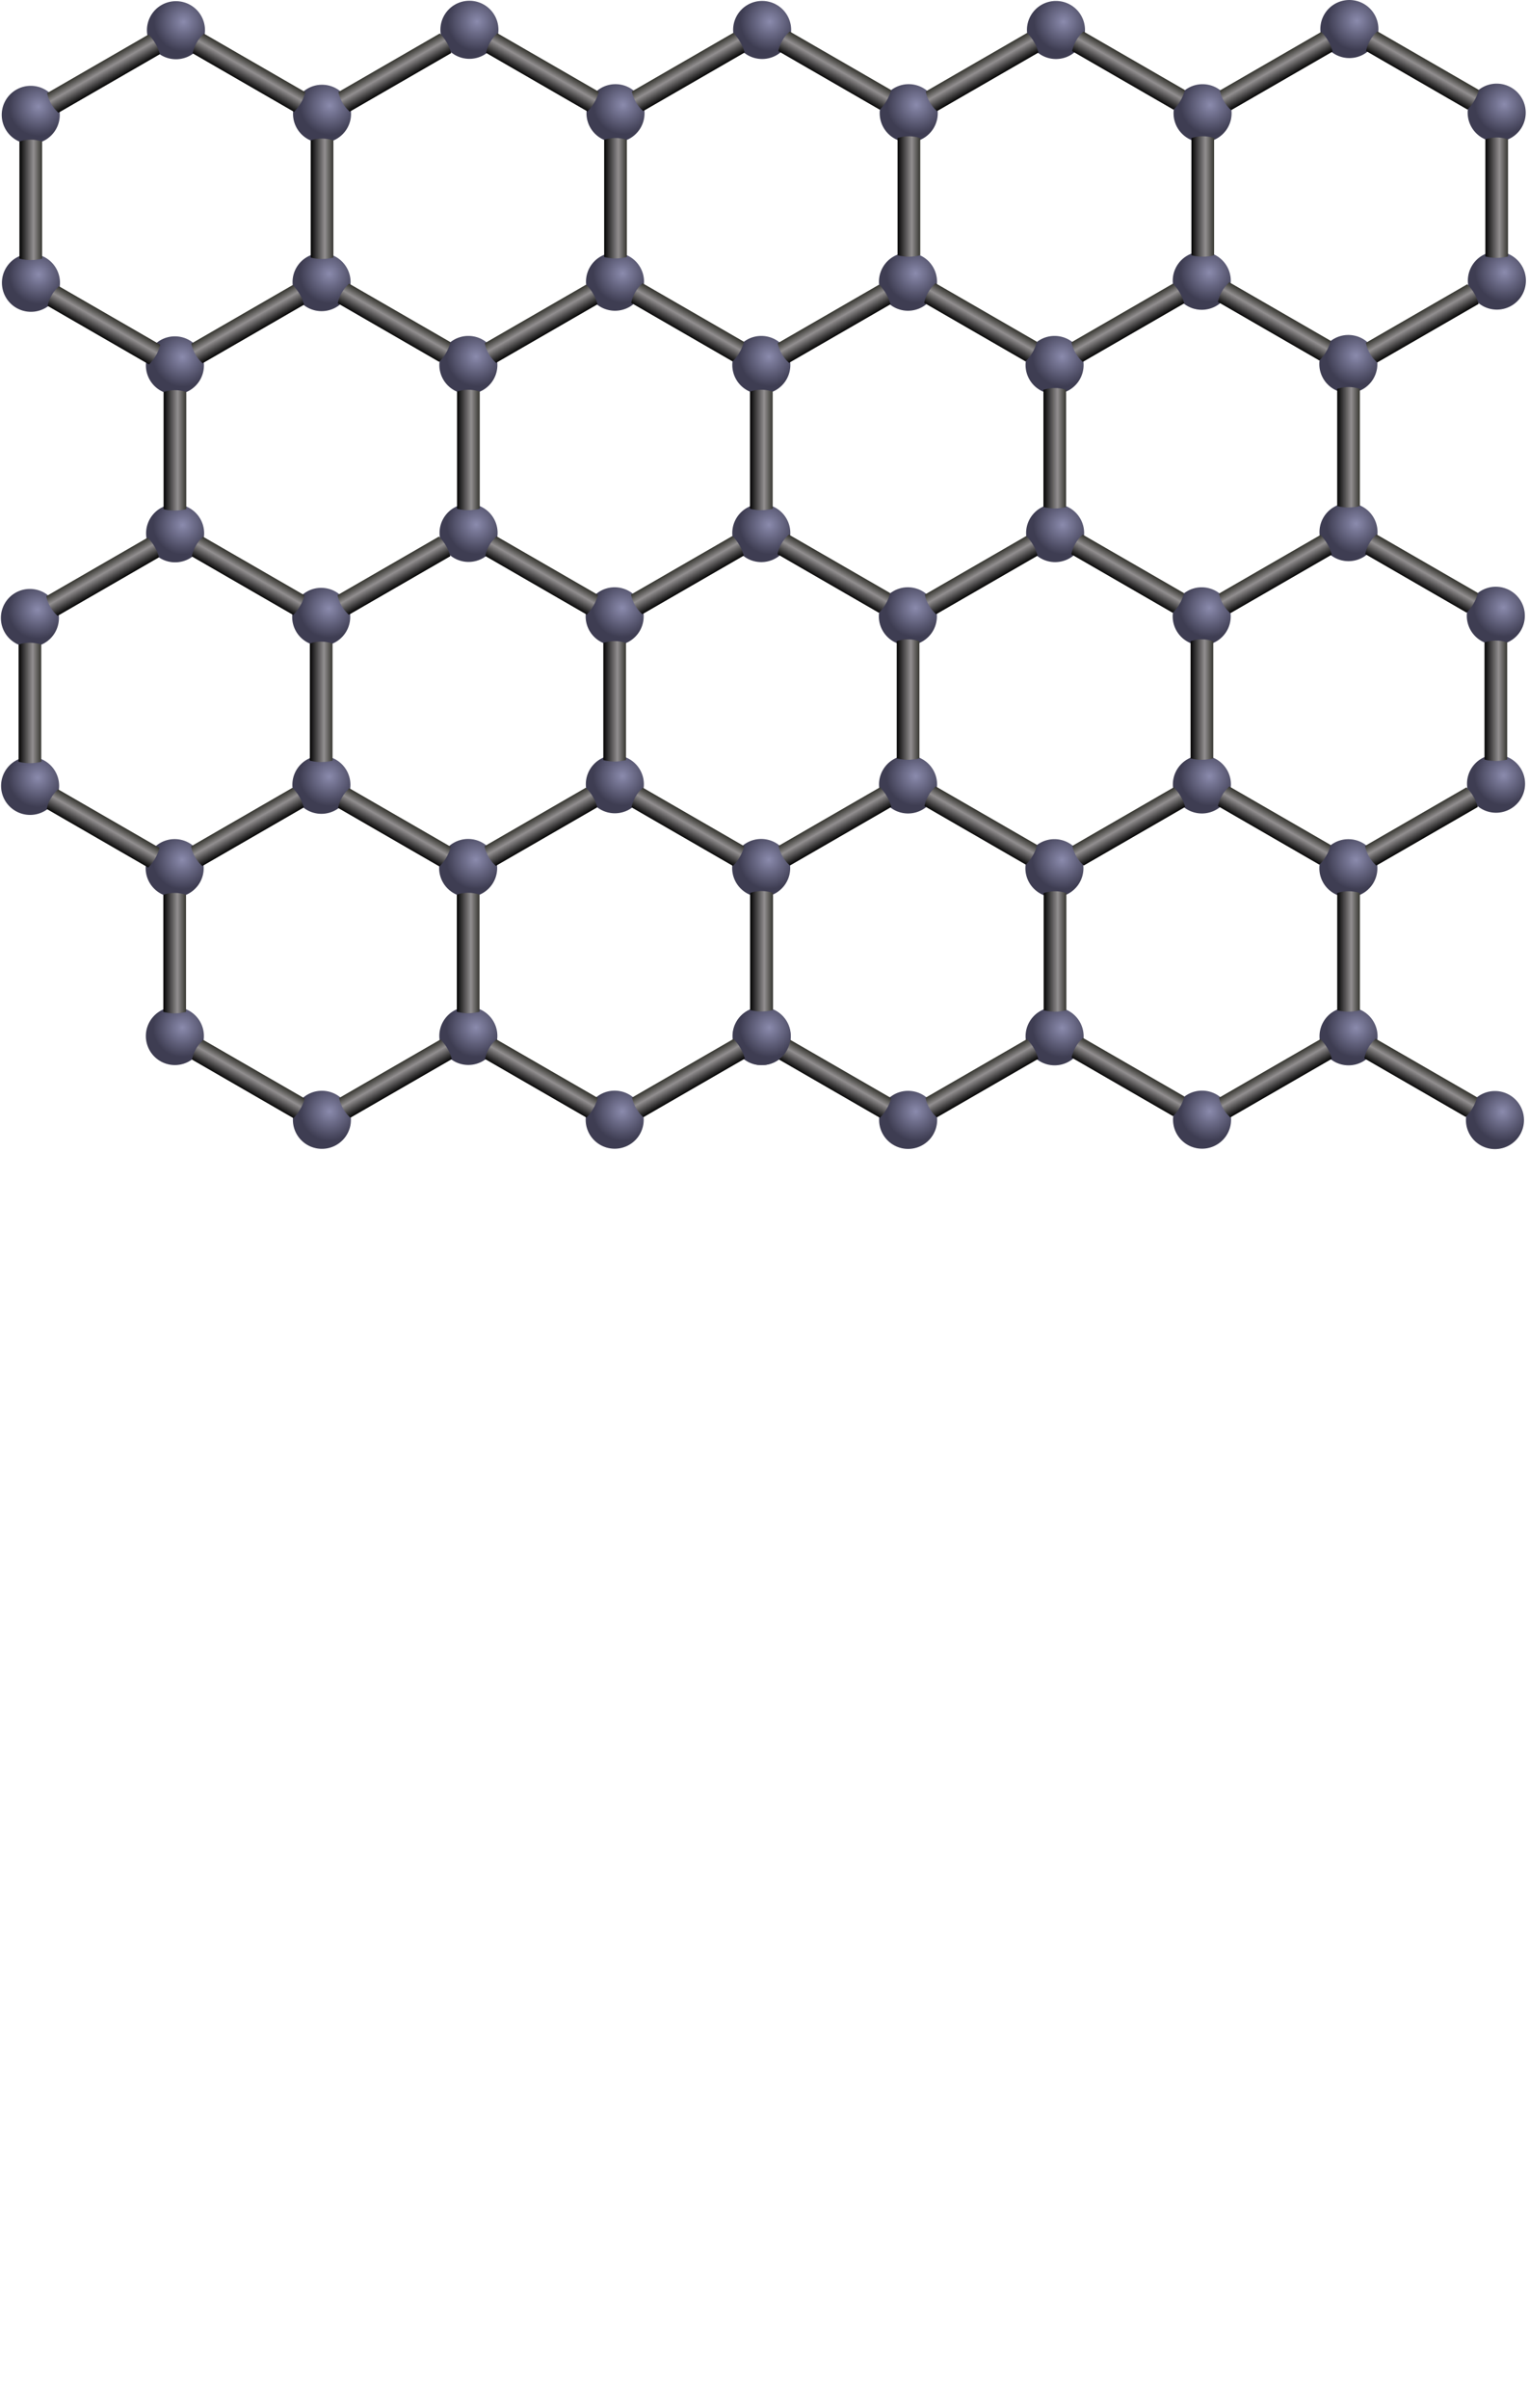 <?xml version="1.0" encoding="UTF-8" standalone="no"?>
<svg
   xmlns:dc="http://purl.org/dc/elements/1.1/"
   xmlns:cc="http://creativecommons.org/ns#"
   xmlns:rdf="http://www.w3.org/1999/02/22-rdf-syntax-ns#"
   xmlns:svg="http://www.w3.org/2000/svg"
   xmlns="http://www.w3.org/2000/svg"
   xmlns:xlink="http://www.w3.org/1999/xlink"
   xmlns:sodipodi="http://sodipodi.sourceforge.net/DTD/sodipodi-0.dtd"
   xmlns:inkscape="http://www.inkscape.org/namespaces/inkscape"
   viewBox="0 0 564.204 888.238"
   version="1.1"
   id="svg8675"
   sodipodi:docname="graphite.svg"
   inkscape:version="0.92.1 r15371">
  <sodipodi:namedview
     pagecolor="#ffffff"
     bordercolor="#666666"
     borderopacity="1"
     objecttolerance="10"
     gridtolerance="10"
     guidetolerance="10"
     inkscape:pageopacity="0"
     inkscape:pageshadow="2"
     inkscape:window-width="1916"
     inkscape:window-height="1023"
     id="namedview8677"
     showgrid="false"
     inkscape:zoom="0.94681866"
     inkscape:cx="282.10208"
     inkscape:cy="547.12276"
     inkscape:window-x="0"
     inkscape:window-y="36"
     inkscape:window-maximized="0"
     inkscape:current-layer="g8673" />
  <defs
     id="defs8145">
    <linearGradient
       id="a">
      <stop
         offset="0"
         id="stop7982" />
      <stop
         stop-color="#928f90"
         offset=".619"
         id="stop7984" />
      <stop
         stop-color="#34342e"
         offset="1"
         id="stop7986" />
    </linearGradient>
    <linearGradient
       id="ew"
       x1="306.69"
       x2="317.93"
       gradientTransform="matrix(.382 -.662 .644 .372 -26.23 550.42)"
       gradientUnits="userSpaceOnUse"
       xlink:href="#a" />
    <linearGradient
       id="ev"
       x1="306.69"
       x2="317.93"
       gradientTransform="matrix(-.382 -.662 .644 -.372 266.86 789.4)"
       gradientUnits="userSpaceOnUse"
       xlink:href="#a" />
    <linearGradient
       id="eu"
       x1="306.69"
       x2="317.93"
       gradientTransform="matrix(-.382 -.662 .644 -.372 212.41 696.7)"
       gradientUnits="userSpaceOnUse"
       xlink:href="#a" />
    <linearGradient
       id="es"
       x1="377.23"
       x2="385.82"
       gradientUnits="userSpaceOnUse"
       xlink:href="#a" />
    <linearGradient
       id="er"
       x1="268.96"
       x2="277.55"
       gradientUnits="userSpaceOnUse"
       xlink:href="#a" />
    <linearGradient
       id="eq"
       x1="306.69"
       x2="317.93"
       gradientTransform="matrix(.382 -.662 .644 .372 28.14 643.37)"
       gradientUnits="userSpaceOnUse"
       xlink:href="#a" />
    <linearGradient
       id="eo"
       x1="306.69"
       x2="317.93"
       gradientTransform="matrix(-.382 -.662 .644 -.372 321.23 882.36)"
       gradientUnits="userSpaceOnUse"
       xlink:href="#a" />
    <linearGradient
       id="em"
       x1="431.6"
       x2="440.19"
       gradientUnits="userSpaceOnUse"
       xlink:href="#a" />
    <linearGradient
       id="ek"
       x1="323.33"
       x2="331.92"
       gradientUnits="userSpaceOnUse"
       xlink:href="#a" />
    <linearGradient
       id="ei"
       x1="306.69"
       x2="317.93"
       gradientTransform="matrix(.382 -.662 .644 .372 190.12 364.21)"
       gradientUnits="userSpaceOnUse"
       xlink:href="#a" />
    <linearGradient
       id="ee"
       x1="306.69"
       x2="317.93"
       gradientTransform="matrix(-.382 -.662 .644 -.372 429.34 696.57)"
       gradientUnits="userSpaceOnUse"
       xlink:href="#a" />
    <linearGradient
       id="ec"
       x1="306.69"
       x2="317.93"
       gradientTransform="matrix(-.382 -.662 .644 -.372 374.89 603.86)"
       gradientUnits="userSpaceOnUse"
       xlink:href="#a" />
    <linearGradient
       id="dy"
       x1="539.71"
       x2="548.3"
       gradientUnits="userSpaceOnUse"
       xlink:href="#a" />
    <linearGradient
       id="dv"
       x1="306.69"
       x2="317.93"
       gradientTransform="matrix(.382 -.662 .644 .372 135.83 271.49)"
       gradientUnits="userSpaceOnUse"
       xlink:href="#a" />
    <linearGradient
       id="du"
       x1="306.69"
       x2="317.93"
       gradientTransform="matrix(-.382 -.662 .644 -.372 320.6 511.14)"
       gradientUnits="userSpaceOnUse"
       xlink:href="#a" />
    <linearGradient
       id="dt"
       x1="485.42"
       x2="494.01"
       gradientUnits="userSpaceOnUse"
       xlink:href="#a" />
    <linearGradient
       id="dq"
       x1="377.14"
       x2="385.74"
       gradientUnits="userSpaceOnUse"
       xlink:href="#a" />
    <linearGradient
       id="dn"
       x1="306.69"
       x2="317.93"
       gradientTransform="matrix(.382 -.662 .644 .372 27.721 271.49)"
       gradientUnits="userSpaceOnUse"
       xlink:href="#a" />
    <linearGradient
       id="dm"
       x1="306.69"
       x2="317.93"
       gradientTransform="matrix(.382 -.662 .644 .372 -26.146 364.86)"
       gradientUnits="userSpaceOnUse"
       xlink:href="#a" />
    <linearGradient
       id="di"
       x1="306.69"
       x2="317.93"
       gradientTransform="matrix(-.382 -.662 .644 -.372 212.49 511.14)"
       gradientUnits="userSpaceOnUse"
       xlink:href="#a" />
    <linearGradient
       id="dh"
       x1="269.04"
       x2="277.63"
       gradientUnits="userSpaceOnUse"
       xlink:href="#a" />
    <linearGradient
       id="cz"
       x1="306.69"
       x2="317.93"
       gradientTransform="matrix(.382 -.662 .644 .372 190.24 549.89)"
       gradientUnits="userSpaceOnUse"
       xlink:href="#a" />
    <linearGradient
       id="cy"
       x1="306.69"
       x2="317.93"
       gradientTransform="matrix(.382 -.662 .644 .372 136.37 643.26)"
       gradientUnits="userSpaceOnUse"
       xlink:href="#a" />
    <linearGradient
       id="cw"
       x1="306.69"
       x2="317.93"
       gradientTransform="matrix(-.382 -.662 .644 -.372 429.47 882.24)"
       gradientUnits="userSpaceOnUse"
       xlink:href="#a" />
    <linearGradient
       id="cu"
       x1="539.83"
       x2="548.43"
       gradientUnits="userSpaceOnUse"
       xlink:href="#a" />
    <linearGradient
       id="cs"
       x1="306.69"
       x2="317.93"
       gradientTransform="matrix(.382 -.662 .644 .372 -80.458 457.79)"
       gradientUnits="userSpaceOnUse"
       xlink:href="#a" />
    <linearGradient
       id="cq"
       x1="306.69"
       x2="317.93"
       gradientTransform="matrix(-.382 -.662 .644 -.372 158.18 604.06)"
       gradientUnits="userSpaceOnUse"
       xlink:href="#a" />
    <linearGradient
       id="ch"
       x1="214.73"
       x2="223.32"
       gradientUnits="userSpaceOnUse"
       xlink:href="#a" />
    <linearGradient
       id="ce"
       x1="306.69"
       x2="317.93"
       gradientTransform="matrix(.382 -.662 .644 .372 -79.889 643.31)"
       gradientUnits="userSpaceOnUse"
       xlink:href="#a" />
    <linearGradient
       id="cc"
       x1="306.69"
       x2="317.93"
       gradientTransform="matrix(-.382 -.662 .644 -.372 213.2 882.29)"
       gradientUnits="userSpaceOnUse"
       xlink:href="#a" />
    <linearGradient
       id="ca"
       x1="306.69"
       x2="317.93"
       gradientTransform="matrix(-.382 -.662 .644 -.372 158.75 789.58)"
       gradientUnits="userSpaceOnUse"
       xlink:href="#a" />
    <linearGradient
       id="bz"
       x1="215.3"
       x2="223.89"
       gradientUnits="userSpaceOnUse"
       xlink:href="#a" />
    <linearGradient
       id="bx"
       x1="306.69"
       x2="317.93"
       gradientTransform="matrix(.382 -.662 .644 .372 244.23 271.14)"
       gradientUnits="userSpaceOnUse"
       xlink:href="#a" />
    <linearGradient
       id="bu"
       x1="306.69"
       x2="317.93"
       gradientTransform="matrix(-.382 -.662 .644 -.372 483.45 603.49)"
       gradientUnits="userSpaceOnUse"
       xlink:href="#a" />
    <linearGradient
       id="bq"
       x1="306.69"
       x2="317.93"
       gradientTransform="matrix(-.382 -.662 .644 -.372 429 510.78)"
       gradientUnits="userSpaceOnUse"
       xlink:href="#a" />
    <linearGradient
       id="bp"
       x1="593.82"
       x2="602.41"
       gradientUnits="userSpaceOnUse"
       xlink:href="#a" />
    <linearGradient
       id="bm"
       x1="306.69"
       x2="317.93"
       gradientTransform="matrix(.382 -.662 .644 .372 244.23 457.12)"
       gradientUnits="userSpaceOnUse"
       xlink:href="#a" />
    <linearGradient
       id="bk"
       x1="306.69"
       x2="317.93"
       gradientTransform="matrix(-.382 -.662 .644 -.372 483.46 789.48)"
       gradientUnits="userSpaceOnUse"
       xlink:href="#a" />
    <linearGradient
       id="bj"
       x1="593.82"
       x2="602.42"
       gradientUnits="userSpaceOnUse"
       xlink:href="#a" />
    <linearGradient
       id="bi"
       x1="306.69"
       x2="317.93"
       gradientTransform="matrix(.382 -.662 .644 .372 -80.566 271.64)"
       gradientUnits="userSpaceOnUse"
       xlink:href="#a" />
    <linearGradient
       id="bc"
       x1="306.69"
       x2="317.93"
       gradientTransform="matrix(.382 -.662 .644 .372 -134.43 365.01)"
       gradientUnits="userSpaceOnUse"
       xlink:href="#a" />
    <linearGradient
       id="at"
       x1="306.69"
       x2="317.93"
       gradientTransform="matrix(-.382 -.662 .644 -.372 104.21 511.29)"
       gradientUnits="userSpaceOnUse"
       xlink:href="#a" />
    <linearGradient
       id="al"
       x1="160.75"
       x2="169.34"
       gradientUnits="userSpaceOnUse"
       xlink:href="#a" />
    <linearGradient
       id="ad"
       x1="306.69"
       x2="317.93"
       gradientTransform="matrix(.382 -.662 .644 .372 -134.37 550.62)"
       gradientUnits="userSpaceOnUse"
       xlink:href="#a" />
    <linearGradient
       id="ac"
       x1="306.69"
       x2="317.93"
       gradientTransform="matrix(-.382 -.662 .644 -.372 104.12 696.74)"
       gradientUnits="userSpaceOnUse"
       xlink:href="#a" />
    <linearGradient
       id="aa"
       x1="160.67"
       x2="169.26"
       gradientUnits="userSpaceOnUse"
       xlink:href="#a" />
    <linearGradient
       id="z"
       x1="306.69"
       x2="317.93"
       gradientTransform="matrix(.382 -.662 .644 .372 81.696 364.21)"
       gradientUnits="userSpaceOnUse"
       xlink:href="#a" />
    <linearGradient
       id="v"
       x1="306.69"
       x2="317.93"
       gradientTransform="matrix(.382 -.662 .644 .372 27.829 457.58)"
       gradientUnits="userSpaceOnUse"
       xlink:href="#a" />
    <linearGradient
       id="t"
       x1="306.69"
       x2="317.93"
       gradientTransform="matrix(-.382 -.662 .644 -.372 320.92 696.56)"
       gradientUnits="userSpaceOnUse"
       xlink:href="#a" />
    <linearGradient
       id="r"
       x1="306.69"
       x2="317.93"
       gradientTransform="matrix(-.382 -.662 .644 -.372 266.47 603.85)"
       gradientUnits="userSpaceOnUse"
       xlink:href="#a" />
    <linearGradient
       id="n"
       x1="431.29"
       x2="439.88"
       gradientUnits="userSpaceOnUse"
       xlink:href="#a" />
    <linearGradient
       id="k"
       x1="323.02"
       x2="331.61"
       gradientUnits="userSpaceOnUse"
       xlink:href="#a" />
    <linearGradient
       id="av"
       x1="306.69"
       x2="317.93"
       gradientTransform="matrix(.382 -.662 .644 .372 -133.64 736.53)"
       gradientUnits="userSpaceOnUse"
       xlink:href="#a" />
    <linearGradient
       id="as"
       x1="306.69"
       x2="317.93"
       gradientTransform="matrix(-.382 -.662 .644 -.372 105 882.81)"
       gradientUnits="userSpaceOnUse"
       xlink:href="#a" />
    <linearGradient
       id="aj"
       x1="161.55"
       x2="170.14"
       gradientUnits="userSpaceOnUse"
       xlink:href="#a" />
    <linearGradient
       id="bw"
       x1="306.69"
       x2="317.93"
       gradientTransform="matrix(.382 -.662 .644 .372 245.02 642.65)"
       gradientUnits="userSpaceOnUse"
       xlink:href="#a" />
    <linearGradient
       id="bt"
       x1="306.69"
       x2="317.93"
       gradientTransform="matrix(-.382 -.662 .644 -.372 484.25 975.01)"
       gradientUnits="userSpaceOnUse"
       xlink:href="#a" />
    <linearGradient
       id="bo"
       x1="594.61"
       x2="603.21"
       gradientUnits="userSpaceOnUse"
       xlink:href="#a" />
    <linearGradient
       id="cp"
       x1="306.69"
       x2="317.93"
       gradientTransform="matrix(-.382 -.662 .644 -.372 158.98 975.58)"
       gradientUnits="userSpaceOnUse"
       xlink:href="#a" />
    <linearGradient
       id="dk"
       x1="306.69"
       x2="317.93"
       gradientTransform="matrix(.382 -.662 .644 .372 -25.351 736.38)"
       gradientUnits="userSpaceOnUse"
       xlink:href="#a" />
    <linearGradient
       id="dd"
       x1="269.84"
       x2="278.43"
       gradientUnits="userSpaceOnUse"
       xlink:href="#a" />
    <linearGradient
       id="ds"
       x1="486.21"
       x2="494.8"
       gradientUnits="userSpaceOnUse"
       xlink:href="#a" />
    <linearGradient
       id="dp"
       x1="377.94"
       x2="386.53"
       gradientUnits="userSpaceOnUse"
       xlink:href="#a" />
    <linearGradient
       id="eh"
       x1="306.69"
       x2="317.93"
       gradientTransform="matrix(.382 -.662 .644 .372 190.91 735.73)"
       gradientUnits="userSpaceOnUse"
       xlink:href="#a" />
    <linearGradient
       id="eb"
       x1="306.69"
       x2="317.93"
       gradientTransform="matrix(-.382 -.662 .644 -.372 375.69 975.38)"
       gradientUnits="userSpaceOnUse"
       xlink:href="#a" />
    <linearGradient
       id="y"
       x1="306.69"
       x2="317.93"
       gradientTransform="matrix(.382 -.662 .644 .372 82.492 735.73)"
       gradientUnits="userSpaceOnUse"
       xlink:href="#a" />
    <linearGradient
       id="p"
       x1="306.69"
       x2="317.93"
       gradientTransform="matrix(-.382 -.662 .644 -.372 267.26 975.37)"
       gradientUnits="userSpaceOnUse"
       xlink:href="#a" />
    <linearGradient
       id="h"
       x1="306.69"
       x2="317.93"
       gradientTransform="matrix(.382 -.662 .644 .372 135.91 457.12)"
       gradientUnits="userSpaceOnUse"
       xlink:href="#a" />
    <linearGradient
       id="f"
       x1="306.69"
       x2="317.93"
       gradientTransform="matrix(.382 -.662 .644 .372 82.046 550.49)"
       gradientUnits="userSpaceOnUse"
       xlink:href="#a" />
    <linearGradient
       id="e"
       x1="306.69"
       x2="317.93"
       gradientTransform="matrix(-.382 -.662 .644 -.372 375.14 789.47)"
       gradientUnits="userSpaceOnUse"
       xlink:href="#a" />
    <linearGradient
       id="d"
       x1="485.51"
       x2="494.1"
       gradientUnits="userSpaceOnUse"
       xlink:href="#a" />
    <linearGradient
       id="c"
       x1="377.23"
       x2="385.82"
       gradientUnits="userSpaceOnUse"
       xlink:href="#a" />
    <linearGradient
       id="au"
       x1="306.69"
       x2="317.93"
       gradientTransform="matrix(.382 -.662 .644 .372 -132.91 922.57)"
       gradientUnits="userSpaceOnUse"
       xlink:href="#a" />
    <linearGradient
       id="ar"
       x1="306.69"
       x2="317.93"
       gradientTransform="matrix(-.382 -.662 .644 -.372 105.73 1068.8)"
       gradientUnits="userSpaceOnUse"
       xlink:href="#a" />
    <linearGradient
       id="ai"
       x1="162.28"
       x2="170.87"
       gradientUnits="userSpaceOnUse"
       xlink:href="#a" />
    <linearGradient
       id="bv"
       x1="306.69"
       x2="317.93"
       gradientTransform="matrix(.382 -.662 .644 .372 245.76 828.69)"
       gradientUnits="userSpaceOnUse"
       xlink:href="#a" />
    <linearGradient
       id="bs"
       x1="306.69"
       x2="317.93"
       gradientTransform="matrix(-.382 -.662 .644 -.372 484.98 1161)"
       gradientUnits="userSpaceOnUse"
       xlink:href="#a" />
    <linearGradient
       id="bn"
       x1="595.35"
       x2="603.94"
       gradientUnits="userSpaceOnUse"
       xlink:href="#a" />
    <linearGradient
       id="co"
       x1="306.69"
       x2="317.93"
       gradientTransform="matrix(-.382 -.662 .644 -.372 159.71 1161.6)"
       gradientUnits="userSpaceOnUse"
       xlink:href="#a" />
    <linearGradient
       id="dj"
       x1="306.69"
       x2="317.93"
       gradientTransform="matrix(.382 -.662 .644 .372 -24.618 922.42)"
       gradientUnits="userSpaceOnUse"
       xlink:href="#a" />
    <linearGradient
       id="dc"
       x1="270.57"
       x2="279.16"
       gradientUnits="userSpaceOnUse"
       xlink:href="#a" />
    <linearGradient
       id="dr"
       x1="486.94"
       x2="495.54"
       gradientUnits="userSpaceOnUse"
       xlink:href="#a" />
    <linearGradient
       id="do"
       x1="378.67"
       x2="387.26"
       gradientUnits="userSpaceOnUse"
       xlink:href="#a" />
    <linearGradient
       id="eg"
       x1="306.69"
       x2="317.93"
       gradientTransform="matrix(.382 -.662 .644 .372 191.65 921.77)"
       gradientUnits="userSpaceOnUse"
       xlink:href="#a" />
    <linearGradient
       id="ea"
       x1="306.69"
       x2="317.93"
       gradientTransform="matrix(-.382 -.662 .644 -.372 376.42 1161.4)"
       gradientUnits="userSpaceOnUse"
       xlink:href="#a" />
    <linearGradient
       id="x"
       x1="306.69"
       x2="317.93"
       gradientTransform="matrix(.382 -.662 .644 .372 83.225 921.77)"
       gradientUnits="userSpaceOnUse"
       xlink:href="#a" />
    <linearGradient
       id="o"
       x1="306.69"
       x2="317.93"
       gradientTransform="matrix(-.382 -.662 .644 -.372 268 1161.4)"
       gradientUnits="userSpaceOnUse"
       xlink:href="#a" />
    <linearGradient
       id="cd"
       x1="306.69"
       x2="317.93"
       gradientTransform="matrix(.382 -.662 .644 .372 -79.157 829.34)"
       gradientUnits="userSpaceOnUse"
       xlink:href="#a" />
    <linearGradient
       id="cb"
       x1="306.69"
       x2="317.93"
       gradientTransform="matrix(-.382 -.662 .644 -.372 213.94 1068.3)"
       gradientUnits="userSpaceOnUse"
       xlink:href="#a" />
    <linearGradient
       id="by"
       x1="216.03"
       x2="224.62"
       gradientUnits="userSpaceOnUse"
       xlink:href="#a" />
    <linearGradient
       id="cx"
       x1="306.69"
       x2="317.93"
       gradientTransform="matrix(.382 -.662 .644 .372 137.11 829.3)"
       gradientUnits="userSpaceOnUse"
       xlink:href="#a" />
    <linearGradient
       id="cv"
       x1="306.69"
       x2="317.93"
       gradientTransform="matrix(-.382 -.662 .644 -.372 430.2 1068.3)"
       gradientUnits="userSpaceOnUse"
       xlink:href="#a" />
    <linearGradient
       id="ct"
       x1="540.57"
       x2="549.16"
       gradientUnits="userSpaceOnUse"
       xlink:href="#a" />
    <linearGradient
       id="ep"
       x1="306.69"
       x2="317.93"
       gradientTransform="matrix(.382 -.662 .644 .372 28.873 829.41)"
       gradientUnits="userSpaceOnUse"
       xlink:href="#a" />
    <linearGradient
       id="en"
       x1="306.69"
       x2="317.93"
       gradientTransform="matrix(-.382 -.662 .644 -.372 321.96 1068.4)"
       gradientUnits="userSpaceOnUse"
       xlink:href="#a" />
    <linearGradient
       id="el"
       x1="432.33"
       x2="440.92"
       gradientUnits="userSpaceOnUse"
       xlink:href="#a" />
    <linearGradient
       id="ej"
       x1="324.06"
       x2="332.65"
       gradientUnits="userSpaceOnUse"
       xlink:href="#a" />
    <linearGradient
       id="ba"
       x1="306.69"
       x2="317.93"
       gradientTransform="matrix(.382 -.662 .644 .372 -187.94 458.19)"
       gradientUnits="userSpaceOnUse"
       xlink:href="#a" />
    <linearGradient
       id="aq"
       x1="306.69"
       x2="317.93"
       gradientTransform="matrix(-.382 -.662 .644 -.372 50.698 604.46)"
       gradientUnits="userSpaceOnUse"
       xlink:href="#a" />
    <linearGradient
       id="ag"
       x1="107.24"
       x2="115.84"
       gradientUnits="userSpaceOnUse"
       xlink:href="#a" />
    <linearGradient
       id="bg"
       x1="306.69"
       x2="317.93"
       gradientTransform="matrix(.382 -.662 .644 .372 298.57 364.16)"
       gradientUnits="userSpaceOnUse"
       xlink:href="#a" />
    <linearGradient
       id="ck"
       x1="306.69"
       x2="317.93"
       gradientTransform="matrix(-.382 -.662 .644 -.372 537.32 696.58)"
       gradientUnits="userSpaceOnUse"
       xlink:href="#a" />
    <linearGradient
       id="dg"
       x1="648.17"
       x2="656.77"
       gradientUnits="userSpaceOnUse"
       xlink:href="#a" />
    <linearGradient
       id="bh"
       x1="306.69"
       x2="317.93"
       gradientTransform="matrix(.382 -.662 .644 .372 298.24 550.19)"
       gradientUnits="userSpaceOnUse"
       xlink:href="#a" />
    <linearGradient
       id="cl"
       x1="306.69"
       x2="317.93"
       gradientTransform="matrix(-.382 -.662 .644 -.372 536.99 882.61)"
       gradientUnits="userSpaceOnUse"
       xlink:href="#a" />
    <linearGradient
       id="da"
       x1="647.85"
       x2="656.44"
       gradientUnits="userSpaceOnUse"
       xlink:href="#a" />
    <linearGradient
       id="aw"
       x1="306.69"
       x2="317.93"
       gradientTransform="matrix(.382 -.662 .644 .372 -188.27 643.56)"
       gradientUnits="userSpaceOnUse"
       xlink:href="#a" />
    <linearGradient
       id="am"
       x1="306.69"
       x2="317.93"
       gradientTransform="matrix(-.382 -.662 .644 -.372 50.37 789.83)"
       gradientUnits="userSpaceOnUse"
       xlink:href="#a" />
    <linearGradient
       id="ak"
       x1="106.92"
       x2="115.51"
       gradientUnits="userSpaceOnUse"
       xlink:href="#a" />
    <linearGradient
       id="bb"
       x1="306.69"
       x2="317.93"
       gradientTransform="matrix(.382 -.662 .644 .372 -187.29 829.91)"
       gradientUnits="userSpaceOnUse"
       xlink:href="#a" />
    <linearGradient
       id="an"
       x1="306.69"
       x2="317.93"
       gradientTransform="matrix(-.382 -.662 .644 -.372 51.025 975.86)"
       gradientUnits="userSpaceOnUse"
       xlink:href="#a" />
    <linearGradient
       id="ah"
       x1="107.57"
       x2="116.16"
       gradientUnits="userSpaceOnUse"
       xlink:href="#a" />
    <linearGradient
       id="bd"
       x1="306.69"
       x2="317.93"
       gradientTransform="matrix(.382 -.662 .644 .372 299.22 735.56)"
       gradientUnits="userSpaceOnUse"
       xlink:href="#a" />
    <linearGradient
       id="cm"
       x1="306.69"
       x2="317.93"
       gradientTransform="matrix(-.382 -.662 .644 -.372 537.97 1068)"
       gradientUnits="userSpaceOnUse"
       xlink:href="#a" />
    <linearGradient
       id="db"
       x1="648.83"
       x2="657.42"
       gradientUnits="userSpaceOnUse"
       xlink:href="#a" />
    <linearGradient
       id="be"
       x1="306.69"
       x2="317.93"
       gradientTransform="matrix(.382 -.662 .644 .372 298.88 178.57)"
       gradientUnits="userSpaceOnUse"
       xlink:href="#a" />
    <linearGradient
       id="ci"
       x1="306.69"
       x2="317.93"
       gradientTransform="matrix(-.382 -.662 .644 -.372 537.63 511)"
       gradientUnits="userSpaceOnUse"
       xlink:href="#a" />
    <linearGradient
       id="df"
       x1="648.49"
       x2="657.08"
       gradientUnits="userSpaceOnUse"
       xlink:href="#a" />
    <linearGradient
       id="ay"
       x1="306.69"
       x2="317.93"
       gradientTransform="matrix(.382 -.662 .644 .372 -187.63 272.6)"
       gradientUnits="userSpaceOnUse"
       xlink:href="#a" />
    <linearGradient
       id="ap"
       x1="306.69"
       x2="317.93"
       gradientTransform="matrix(-.382 -.662 .644 -.372 51.01 418.88)"
       gradientUnits="userSpaceOnUse"
       xlink:href="#a" />
    <linearGradient
       id="ae"
       x1="107.56"
       x2="116.15"
       gradientUnits="userSpaceOnUse"
       xlink:href="#a" />
    <linearGradient
       id="ax"
       x1="306.69"
       x2="317.93"
       gradientTransform="matrix(.382 -.662 .644 .372 -134.12 179.42)"
       gradientUnits="userSpaceOnUse"
       xlink:href="#a" />
    <linearGradient
       id="br"
       x1="306.69"
       x2="317.93"
       gradientTransform="matrix(-.382 -.662 .644 -.372 483.76 417.9)"
       gradientUnits="userSpaceOnUse"
       xlink:href="#a" />
    <linearGradient
       id="cn"
       x1="306.69"
       x2="317.93"
       gradientTransform="matrix(-.382 -.662 .644 -.372 158.49 418.47)"
       gradientUnits="userSpaceOnUse"
       xlink:href="#a" />
    <linearGradient
       id="cf"
       x1="215.04"
       x2="223.63"
       gradientUnits="userSpaceOnUse"
       xlink:href="#a" />
    <linearGradient
       id="dl"
       x1="306.69"
       x2="317.93"
       gradientTransform="matrix(.382 -.662 .644 .372 -25.834 179.27)"
       gradientUnits="userSpaceOnUse"
       xlink:href="#a" />
    <linearGradient
       id="ef"
       x1="306.69"
       x2="317.93"
       gradientTransform="matrix(.382 -.662 .644 .372 190.43 178.63)"
       gradientUnits="userSpaceOnUse"
       xlink:href="#a" />
    <linearGradient
       id="dz"
       x1="306.69"
       x2="317.93"
       gradientTransform="matrix(-.382 -.662 .644 -.372 375.2 418.27)"
       gradientUnits="userSpaceOnUse"
       xlink:href="#a" />
    <linearGradient
       id="dw"
       x1="540.02"
       x2="548.62"
       gradientUnits="userSpaceOnUse"
       xlink:href="#a" />
    <linearGradient
       id="w"
       x1="306.69"
       x2="317.93"
       gradientTransform="matrix(.382 -.662 .644 .372 82.009 178.62)"
       gradientUnits="userSpaceOnUse"
       xlink:href="#a" />
    <linearGradient
       id="q"
       x1="306.69"
       x2="317.93"
       gradientTransform="matrix(-.382 -.662 .644 -.372 266.78 418.27)"
       gradientUnits="userSpaceOnUse"
       xlink:href="#a" />
    <linearGradient
       id="l"
       x1="431.6"
       x2="440.19"
       gradientUnits="userSpaceOnUse"
       xlink:href="#a" />
    <linearGradient
       id="i"
       x1="323.33"
       x2="331.92"
       gradientUnits="userSpaceOnUse"
       xlink:href="#a" />
    <linearGradient
       id="bf"
       x1="306.69"
       x2="317.93"
       gradientTransform="matrix(.382 -.662 .644 .372 300.03 921.43)"
       gradientUnits="userSpaceOnUse"
       xlink:href="#a" />
    <linearGradient
       id="cj"
       x1="306.69"
       x2="317.93"
       gradientTransform="matrix(-.382 -.662 .644 -.372 538.77 1253.8)"
       gradientUnits="userSpaceOnUse"
       xlink:href="#a" />
    <linearGradient
       id="de"
       x1="649.63"
       x2="658.22"
       gradientUnits="userSpaceOnUse"
       xlink:href="#a" />
    <linearGradient
       id="az"
       x1="306.69"
       x2="317.93"
       gradientTransform="matrix(.382 -.662 .644 .372 -186.48 1015.5)"
       gradientUnits="userSpaceOnUse"
       xlink:href="#a" />
    <linearGradient
       id="ao"
       x1="306.69"
       x2="317.93"
       gradientTransform="matrix(-.382 -.662 .644 -.372 52.157 1161.7)"
       gradientUnits="userSpaceOnUse"
       xlink:href="#a" />
    <linearGradient
       id="af"
       x1="108.7"
       x2="117.29"
       gradientUnits="userSpaceOnUse"
       xlink:href="#a" />
    <linearGradient
       id="ab"
       x1="306.69"
       x2="317.93"
       gradientTransform="matrix(-.382 -.662 .644 -.372 105.58 1254)"
       gradientUnits="userSpaceOnUse"
       xlink:href="#a" />
    <linearGradient
       id="bl"
       x1="306.69"
       x2="317.93"
       gradientTransform="matrix(.382 -.662 .644 .372 245.69 1014.4)"
       gradientUnits="userSpaceOnUse"
       xlink:href="#a" />
    <linearGradient
       id="cr"
       x1="306.69"
       x2="317.93"
       gradientTransform="matrix(.382 -.662 .644 .372 -79 1015.1)"
       gradientUnits="userSpaceOnUse"
       xlink:href="#a" />
    <linearGradient
       id="cg"
       x1="216.19"
       x2="224.78"
       gradientUnits="userSpaceOnUse"
       xlink:href="#a" />
    <linearGradient
       id="ed"
       x1="306.69"
       x2="317.93"
       gradientTransform="matrix(-.382 -.662 .644 -.372 430.8 1253.8)"
       gradientUnits="userSpaceOnUse"
       xlink:href="#a" />
    <linearGradient
       id="dx"
       x1="541.17"
       x2="549.76"
       gradientUnits="userSpaceOnUse"
       xlink:href="#a" />
    <linearGradient
       id="et"
       x1="306.69"
       x2="317.93"
       gradientTransform="matrix(-.382 -.662 .644 -.372 213.87 1254)"
       gradientUnits="userSpaceOnUse"
       xlink:href="#a" />
    <linearGradient
       id="g"
       x1="306.69"
       x2="317.93"
       gradientTransform="matrix(.382 -.662 .644 .372 137.37 1014.4)"
       gradientUnits="userSpaceOnUse"
       xlink:href="#a" />
    <linearGradient
       id="u"
       x1="306.69"
       x2="317.93"
       gradientTransform="matrix(.382 -.662 .644 .372 29.287 1014.8)"
       gradientUnits="userSpaceOnUse"
       xlink:href="#a" />
    <linearGradient
       id="s"
       x1="306.69"
       x2="317.93"
       gradientTransform="matrix(-.382 -.662 .644 -.372 322.38 1253.8)"
       gradientUnits="userSpaceOnUse"
       xlink:href="#a" />
    <linearGradient
       id="m"
       x1="432.75"
       x2="441.34"
       gradientUnits="userSpaceOnUse"
       xlink:href="#a" />
    <linearGradient
       id="j"
       x1="324.47"
       x2="333.07"
       gradientUnits="userSpaceOnUse"
       xlink:href="#a" />
    <radialGradient
       id="b"
       cx="211.08"
       cy="248.98"
       r="10.858"
       gradientUnits="userSpaceOnUse">
      <stop
         stop-color="#8b8bad"
         offset="0"
         id="stop8140" />
      <stop
         stop-color="#3e3d52"
         offset="1"
         id="stop8142" />
    </radialGradient>
  </defs>
  <g
     transform="translate(-100.5 -65.317)"
     id="g8673">
    <path
       transform="translate(173.14 9.921)"
       d="m218.99 252.04a10.708 10.708 0 1 1 -21.416 0 10.708 10.708 0 1 1 21.416 0z"
       fill="url(#b)"
       id="path8147" />
    <path
       transform="translate(227.23 40.628)"
       d="m218.99 252.04a10.708 10.708 0 1 1 -21.416 0 10.708 10.708 0 1 1 21.416 0z"
       fill="url(#b)"
       id="path8149" />
    <path
       transform="translate(227.29 102.65)"
       d="m218.99 252.04a10.708 10.708 0 1 1 -21.416 0 10.708 10.708 0 1 1 21.416 0z"
       fill="url(#b)"
       id="path8151" />
    <path
       transform="translate(173.1 133.47)"
       d="m218.99 252.04a10.708 10.708 0 1 1 -21.416 0 10.708 10.708 0 1 1 21.416 0z"
       fill="url(#b)"
       id="path8153" />
    <path
       transform="translate(119.1 102.58)"
       d="m218.99 252.04a10.708 10.708 0 1 1 -21.416 0 10.708 10.708 0 1 1 21.416 0z"
       fill="url(#b)"
       id="path8155" />
    <path
       transform="translate(119.03 40.628)"
       d="m218.99 252.04a10.708 10.708 0 1 1 -21.416 0 10.708 10.708 0 1 1 21.416 0z"
       fill="url(#b)"
       id="path8157" />
    <path
       d="m323.13 302.5s1.744-0.691 4.181-0.691 4.181 0.691 4.181 0.691v43.192s-1.802 0.558-4.181 0.558-4.181-0.558-4.181-0.558v-43.192z"
       fill="url(#k)"
       id="path8159" />
    <path
       d="m431.4 301.86s1.744-0.691 4.181-0.691 4.181 0.691 4.181 0.691v43.192s-1.802 0.558-4.181 0.558-4.181-0.558-4.181-0.558v-43.192z"
       fill="url(#n)"
       id="path8161" />
    <path
       d="m337.54 291.88s-1.47-1.165-2.689-3.276-1.493-3.966-1.493-3.966l37.406-21.596s1.384 1.282 2.574 3.342 1.608 3.9 1.608 3.9l-37.406 21.596z"
       fill="url(#r)"
       id="path8163" />
    <path
       d="m391.99 384.59s-1.47-1.165-2.689-3.276-1.493-3.966-1.493-3.966l37.406-21.596s1.384 1.282 2.574 3.342 1.608 3.9 1.608 3.9l-37.406 21.596z"
       fill="url(#t)"
       id="path8165" />
    <path
       d="m333.54 363.14s0.274-1.856 1.493-3.966 2.689-3.276 2.689-3.276l37.406 21.596s-0.418 1.839-1.608 3.9-2.574 3.342-2.574 3.342l-37.406-21.596z"
       fill="url(#v)"
       id="path8167" />
    <path
       d="m387.41 269.77s0.274-1.856 1.493-3.966 2.689-3.276 2.689-3.276l37.406 21.596s-0.418 1.839-1.608 3.9-2.574 3.342-2.574 3.342l-37.406-21.596z"
       fill="url(#z)"
       id="path8169" />
    <path
       transform="translate(281.3 133.54)"
       d="m218.99 252.04a10.708 10.708 0 1 1 -21.416 0 10.708 10.708 0 1 1 21.416 0z"
       fill="url(#b)"
       id="path8171" />
    <path
       transform="translate(281.37 195.56)"
       d="m218.99 252.04a10.708 10.708 0 1 1 -21.416 0 10.708 10.708 0 1 1 21.416 0z"
       fill="url(#b)"
       id="path8173" />
    <path
       transform="translate(227.32 226.39)"
       d="m218.99 252.04a10.708 10.708 0 1 1 -21.416 0 10.708 10.708 0 1 1 21.416 0z"
       fill="url(#b)"
       id="path8175" />
    <path
       transform="translate(173.32 195.49)"
       d="m218.99 252.04a10.708 10.708 0 1 1 -21.416 0 10.708 10.708 0 1 1 21.416 0z"
       fill="url(#b)"
       id="path8177" />
    <path
       d="m377.35 395.41s1.744-0.691 4.181-0.691 4.181 0.691 4.181 0.691v43.192s-1.802 0.558-4.181 0.558-4.181-0.558-4.181-0.558v-43.192z"
       fill="url(#c)"
       id="path8179" />
    <path
       d="m485.62 394.77s1.744-0.691 4.181-0.691 4.181 0.691 4.181 0.691v43.192s-1.802 0.558-4.181 0.558-4.181-0.558-4.181-0.558v-43.192z"
       fill="url(#d)"
       id="path8181" />
    <path
       d="m446.21 477.5s-1.47-1.165-2.689-3.276-1.493-3.966-1.493-3.966l37.406-21.596s1.384 1.282 2.574 3.342 1.608 3.9 1.608 3.9l-37.406 21.596z"
       fill="url(#e)"
       id="path8183" />
    <path
       d="m387.76 456.05s0.274-1.856 1.493-3.966 2.689-3.276 2.689-3.276l37.406 21.596s-0.418 1.839-1.608 3.9-2.574 3.342-2.574 3.342l-37.406-21.596z"
       fill="url(#f)"
       id="path8185" />
    <path
       d="m441.63 362.68s0.274-1.856 1.493-3.966 2.689-3.276 2.689-3.276l37.406 21.596s-0.418 1.839-1.608 3.9-2.574 3.342-2.574 3.342l-37.406-21.596z"
       fill="url(#h)"
       id="path8187" />
    <path
       transform="translate(173.23 195.49)"
       d="m218.99 252.04a10.708 10.708 0 1 1 -21.416 0 10.708 10.708 0 1 1 21.416 0z"
       fill="url(#b)"
       id="path8189" />
    <path
       transform="translate(119.04 226.32)"
       d="m218.99 252.04a10.708 10.708 0 1 1 -21.416 0 10.708 10.708 0 1 1 21.416 0z"
       fill="url(#b)"
       id="path8191" />
    <path
       transform="translate(65.039 195.42)"
       d="m218.99 252.04a10.708 10.708 0 1 1 -21.416 0 10.708 10.708 0 1 1 21.416 0z"
       fill="url(#b)"
       id="path8193" />
    <path
       transform="translate(64.967 133.47)"
       d="m218.99 252.04a10.708 10.708 0 1 1 -21.416 0 10.708 10.708 0 1 1 21.416 0z"
       fill="url(#b)"
       id="path8195" />
    <path
       d="m269.07 395.34s1.744-0.691 4.181-0.691 4.181 0.691 4.181 0.691v43.192s-1.802 0.558-4.181 0.558-4.181-0.558-4.181-0.558v-43.192z"
       fill="url(#er)"
       id="path8197" />
    <path
       d="m377.34 394.7s1.744-0.691 4.181-0.691 4.181 0.691 4.181 0.691v43.192s-1.802 0.558-4.181 0.558-4.181-0.558-4.181-0.558v-43.192z"
       fill="url(#es)"
       id="path8199" />
    <path
       d="m283.48 384.72s-1.47-1.165-2.689-3.276-1.493-3.966-1.493-3.966l37.406-21.596s1.384 1.282 2.574 3.342 1.608 3.9 1.608 3.9l-37.406 21.596z"
       fill="url(#eu)"
       id="path8201" />
    <path
       d="m337.93 477.43s-1.47-1.165-2.689-3.276-1.493-3.966-1.493-3.966l37.406-21.596s1.384 1.282 2.574 3.342 1.608 3.9 1.608 3.9l-37.406 21.596z"
       fill="url(#ev)"
       id="path8203" />
    <path
       d="m279.48 455.98s0.274-1.856 1.493-3.966 2.689-3.276 2.689-3.276l37.406 21.596s-0.418 1.839-1.608 3.9-2.574 3.342-2.574 3.342l-37.406-21.596z"
       fill="url(#ew)"
       id="path8205" />
    <path
       transform="translate(281.56 9.928)"
       d="m218.99 252.04a10.708 10.708 0 1 1 -21.416 0 10.708 10.708 0 1 1 21.416 0z"
       fill="url(#b)"
       id="path8221" />
    <path
       transform="translate(335.65 40.635)"
       d="m218.99 252.04a10.708 10.708 0 1 1 -21.416 0 10.708 10.708 0 1 1 21.416 0z"
       fill="url(#b)"
       id="path8223" />
    <path
       transform="translate(335.72 102.65)"
       d="m218.99 252.04a10.708 10.708 0 1 1 -21.416 0 10.708 10.708 0 1 1 21.416 0z"
       fill="url(#b)"
       id="path8225" />
    <path
       d="m539.83 301.86s1.744-0.691 4.181-0.691 4.181 0.691 4.181 0.691v43.192s-1.802 0.558-4.181 0.558-4.181-0.558-4.181-0.558v-43.192z"
       fill="url(#dy)"
       id="path8227" />
    <path
       d="m445.96 291.89s-1.47-1.165-2.689-3.276-1.493-3.966-1.493-3.966l37.406-21.596s1.384 1.282 2.574 3.342 1.608 3.9 1.608 3.9l-37.406 21.596z"
       fill="url(#ec)"
       id="path8229" />
    <path
       d="m500.41 384.59s-1.47-1.165-2.689-3.276-1.493-3.966-1.493-3.966l37.406-21.596s1.384 1.282 2.574 3.342 1.608 3.9 1.608 3.9l-37.406 21.596z"
       fill="url(#ee)"
       id="path8231" />
    <path
       d="m495.83 269.78s0.274-1.856 1.493-3.966 2.689-3.276 2.689-3.276l37.406 21.596s-0.418 1.839-1.608 3.9-2.574 3.342-2.574 3.342l-37.406-21.596z"
       fill="url(#ei)"
       id="path8233" />
    <path
       transform="translate(227.27 -82.797)"
       d="m218.99 252.04a10.708 10.708 0 1 1 -21.416 0 10.708 10.708 0 1 1 21.416 0z"
       fill="url(#b)"
       id="path8235" />
    <path
       transform="translate(281.36 -52.09)"
       d="m218.99 252.04a10.708 10.708 0 1 1 -21.416 0 10.708 10.708 0 1 1 21.416 0z"
       fill="url(#b)"
       id="path8237" />
    <path
       transform="translate(173.15 -52.09)"
       d="m218.99 252.04a10.708 10.708 0 1 1 -21.416 0 10.708 10.708 0 1 1 21.416 0z"
       fill="url(#b)"
       id="path8239" />
    <path
       d="m377.26 209.78s1.744-0.691 4.181-0.691 4.181 0.691 4.181 0.691v43.192s-1.802 0.558-4.181 0.558-4.181-0.558-4.181-0.558v-43.192z"
       fill="url(#dq)"
       id="path8241" />
    <path
       d="m485.53 209.14s1.744-0.691 4.181-0.691 4.181 0.691 4.181 0.691v43.192s-1.802 0.558-4.181 0.558-4.181-0.558-4.181-0.558v-43.192z"
       fill="url(#dt)"
       id="path8243" />
    <path
       d="m391.67 199.16s-1.47-1.165-2.689-3.276-1.493-3.966-1.493-3.966l37.406-21.596s1.384 1.282 2.574 3.342 1.608 3.9 1.608 3.9l-37.406 21.596z"
       fill="url(#du)"
       id="path8245" />
    <path
       d="m441.54 177.05s0.274-1.856 1.493-3.966 2.689-3.276 2.689-3.276l37.406 21.596s-0.418 1.839-1.608 3.9-2.574 3.342-2.574 3.342l-37.406-21.596z"
       fill="url(#dv)"
       id="path8247" />
    <path
       transform="translate(119.16 -82.797)"
       d="m218.99 252.04a10.708 10.708 0 1 1 -21.416 0 10.708 10.708 0 1 1 21.416 0z"
       fill="url(#b)"
       id="path8249" />
    <path
       transform="translate(65.124 9.857)"
       d="m218.99 252.04a10.708 10.708 0 1 1 -21.416 0 10.708 10.708 0 1 1 21.416 0z"
       fill="url(#b)"
       id="path8251" />
    <path
       transform="translate(65.051 -52.09)"
       d="m218.99 252.04a10.708 10.708 0 1 1 -21.416 0 10.708 10.708 0 1 1 21.416 0z"
       fill="url(#b)"
       id="path8253" />
    <path
       d="m269.16 209.78s1.744-0.691 4.181-0.691 4.181 0.691 4.181 0.691v43.192s-1.802 0.558-4.181 0.558-4.181-0.558-4.181-0.558v-43.192z"
       fill="url(#dh)"
       id="path8255" />
    <path
       d="m283.57 199.16s-1.47-1.165-2.689-3.276-1.493-3.966-1.493-3.966l37.406-21.596s1.384 1.282 2.574 3.342 1.608 3.9 1.608 3.9l-37.406 21.596z"
       fill="url(#di)"
       id="path8257" />
    <path
       d="m279.57 270.42s0.274-1.856 1.493-3.966 2.689-3.276 2.689-3.276l37.406 21.596s-0.418 1.839-1.608 3.9-2.574 3.342-2.574 3.342l-37.406-21.596z"
       fill="url(#dm)"
       id="path8259" />
    <path
       d="m333.43 177.05s0.274-1.856 1.493-3.966 2.689-3.276 2.689-3.276l37.406 21.596s-0.418 1.839-1.608 3.9-2.574 3.342-2.574 3.342l-37.406-21.596z"
       fill="url(#dn)"
       id="path8261" />
    <path
       transform="translate(335.78 226.31)"
       d="m218.99 252.04a10.708 10.708 0 1 1 -21.416 0 10.708 10.708 0 1 1 21.416 0z"
       fill="url(#b)"
       id="path8263" />
    <path
       d="m495.95 455.45s0.274-1.856 1.493-3.966 2.689-3.276 2.689-3.276l37.406 21.596s-0.418 1.839-1.608 3.9-2.574 3.342-2.574 3.342l-37.406-21.596z"
       fill="url(#cz)"
       id="path8275" />
    <path
       transform="translate(10.812 102.78)"
       d="m218.99 252.04a10.708 10.708 0 1 1 -21.416 0 10.708 10.708 0 1 1 21.416 0z"
       fill="url(#b)"
       id="path8277" />
    <path
       transform="translate(10.739 40.836)"
       d="m218.99 252.04a10.708 10.708 0 1 1 -21.416 0 10.708 10.708 0 1 1 21.416 0z"
       fill="url(#b)"
       id="path8279" />
    <path
       d="m214.84 302.7s1.744-0.691 4.181-0.691 4.181 0.691 4.181 0.691v43.192s-1.802 0.558-4.181 0.558-4.181-0.558-4.181-0.558v-43.192z"
       fill="url(#ch)"
       id="path8281" />
    <path
       d="m229.25 292.09s-1.47-1.165-2.689-3.276-1.493-3.966-1.493-3.966l37.406-21.596s1.384 1.282 2.574 3.342 1.608 3.9 1.608 3.9l-37.406 21.596z"
       fill="url(#cq)"
       id="path8283" />
    <path
       d="m225.25 363.35s0.274-1.856 1.493-3.966 2.689-3.276 2.689-3.276l37.406 21.596s-0.418 1.839-1.608 3.9-2.574 3.342-2.574 3.342l-37.406-21.596z"
       fill="url(#cs)"
       id="path8285" />
    <path
       transform="translate(11.005 226.36)"
       d="m218.99 252.04a10.708 10.708 0 1 1 -21.416 0 10.708 10.708 0 1 1 21.416 0z"
       fill="url(#b)"
       id="path8291" />
    <path
       d="m229.82 477.61s-1.47-1.165-2.689-3.276-1.493-3.966-1.493-3.966l37.406-21.596s1.384 1.282 2.574 3.342 1.608 3.9 1.608 3.9l-37.406 21.596z"
       fill="url(#ca)"
       id="path8295" />
    <path
       transform="translate(335.67 -83.15)"
       d="m218.99 252.04a10.708 10.708 0 1 1 -21.416 0 10.708 10.708 0 1 1 21.416 0z"
       fill="url(#b)"
       id="path8301" />
    <path
       transform="translate(389.76 -52.443)"
       d="m218.99 252.04a10.708 10.708 0 1 1 -21.416 0 10.708 10.708 0 1 1 21.416 0z"
       fill="url(#b)"
       id="path8303" />
    <path
       transform="translate(389.82 9.577)"
       d="m218.99 252.04a10.708 10.708 0 1 1 -21.416 0 10.708 10.708 0 1 1 21.416 0z"
       fill="url(#b)"
       id="path8305" />
    <path
       d="m593.93 208.78s1.744-0.691 4.181-0.691 4.181 0.691 4.181 0.691v43.192s-1.802 0.558-4.181 0.558-4.181-0.558-4.181-0.558v-43.192z"
       fill="url(#bp)"
       id="path8307" />
    <path
       d="m500.07 198.81s-1.47-1.165-2.689-3.276-1.493-3.966-1.493-3.966l37.406-21.596s1.384 1.282 2.574 3.342 1.608 3.9 1.608 3.9l-37.406 21.596z"
       fill="url(#bq)"
       id="path8309" />
    <path
       d="m554.52 291.51s-1.47-1.165-2.689-3.276-1.493-3.966-1.493-3.966l37.406-21.596s1.384 1.282 2.574 3.342 1.608 3.9 1.608 3.9l-37.406 21.596z"
       fill="url(#bu)"
       id="path8311" />
    <path
       d="m549.94 176.7s0.274-1.856 1.493-3.966 2.689-3.276 2.689-3.276l37.406 21.596s-0.418 1.839-1.608 3.9-2.574 3.342-2.574 3.342l-37.406-21.596z"
       fill="url(#bx)"
       id="path8313" />
    <path
       transform="translate(389.77 133.55)"
       d="m218.99 252.04a10.708 10.708 0 1 1 -21.416 0 10.708 10.708 0 1 1 21.416 0z"
       fill="url(#b)"
       id="path8315" />
    <path
       transform="translate(389.83 195.56)"
       d="m218.99 252.04a10.708 10.708 0 1 1 -21.416 0 10.708 10.708 0 1 1 21.416 0z"
       fill="url(#b)"
       id="path8317" />
    <path
       d="m593.94 394.77s1.744-0.691 4.181-0.691 4.181 0.691 4.181 0.691v43.192s-1.802 0.558-4.181 0.558-4.181-0.558-4.181-0.558v-43.192z"
       fill="url(#bj)"
       id="path8319" />
    <path
       d="m554.53 477.5s-1.47-1.165-2.689-3.276-1.493-3.966-1.493-3.966l37.406-21.596s1.384 1.282 2.574 3.342 1.608 3.9 1.608 3.9l-37.406 21.596z"
       fill="url(#bk)"
       id="path8321" />
    <path
       d="m549.95 362.69s0.274-1.856 1.493-3.966 2.689-3.276 2.689-3.276l37.406 21.596s-0.418 1.839-1.608 3.9-2.574 3.342-2.574 3.342l-37.406-21.596z"
       fill="url(#bm)"
       id="path8323" />
    <path
       transform="translate(10.876 -82.646)"
       d="m218.99 252.04a10.708 10.708 0 1 1 -21.416 0 10.708 10.708 0 1 1 21.416 0z"
       fill="url(#b)"
       id="path8325" />
    <path
       transform="translate(-43.164 10.008)"
       d="m218.99 252.04a10.708 10.708 0 1 1 -21.416 0 10.708 10.708 0 1 1 21.416 0z"
       fill="url(#b)"
       id="path8327" />
    <path
       transform="translate(-43.237 -51.939)"
       d="m218.99 252.04a10.708 10.708 0 1 1 -21.416 0 10.708 10.708 0 1 1 21.416 0z"
       fill="url(#b)"
       id="path8329" />
    <path
       d="m160.87 209.93s1.744-0.691 4.181-0.691 4.181 0.691 4.181 0.691v43.192s-1.802 0.558-4.181 0.558-4.181-0.558-4.181-0.558v-43.192z"
       fill="url(#al)"
       id="path8331" />
    <path
       d="m175.28 199.31s-1.47-1.165-2.689-3.276-1.493-3.966-1.493-3.966l37.406-21.596s1.384 1.282 2.574 3.342 1.608 3.9 1.608 3.9l-37.406 21.596z"
       fill="url(#at)"
       id="path8333" />
    <path
       d="m171.28 270.57s0.274-1.856 1.493-3.966 2.689-3.276 2.689-3.276l37.406 21.596s-0.418 1.839-1.608 3.9-2.574 3.342-2.574 3.342l-37.406-21.596z"
       fill="url(#bc)"
       id="path8335" />
    <path
       d="m225.15 177.2s0.274-1.856 1.493-3.966 2.689-3.276 2.689-3.276l37.406 21.596s-0.418 1.839-1.608 3.9-2.574 3.342-2.574 3.342l-37.406-21.596z"
       fill="url(#bi)"
       id="path8337" />
    <path
       transform="translate(-43.251 195.46)"
       d="m218.99 252.04a10.708 10.708 0 1 1 -21.416 0 10.708 10.708 0 1 1 21.416 0z"
       fill="url(#b)"
       id="path8339" />
    <path
       transform="translate(-43.324 133.52)"
       d="m218.99 252.04a10.708 10.708 0 1 1 -21.416 0 10.708 10.708 0 1 1 21.416 0z"
       fill="url(#b)"
       id="path8341" />
    <path
       d="m160.78 395.39s1.744-0.691 4.181-0.691 4.181 0.691 4.181 0.691v43.192s-1.802 0.558-4.181 0.558-4.181-0.558-4.181-0.558v-43.192z"
       fill="url(#aa)"
       id="path8343" />
    <path
       d="m175.19 384.77s-1.47-1.165-2.689-3.276-1.493-3.966-1.493-3.966l37.406-21.596s1.384 1.282 2.574 3.342 1.608 3.9 1.608 3.9l-37.406 21.596z"
       fill="url(#ac)"
       id="path8345" />
    <path
       d="m171.34 456.18s0.274-1.856 1.493-3.966 2.689-3.276 2.689-3.276l37.406 21.596s-0.418 1.839-1.608 3.9-2.574 3.342-2.574 3.342l-37.406-21.596z"
       fill="url(#ad)"
       id="path8347" />
    <path
       transform="translate(-96.673 103.18)"
       d="m218.99 252.04a10.708 10.708 0 1 1 -21.416 0 10.708 10.708 0 1 1 21.416 0z"
       fill="url(#b)"
       id="path8489" />
    <path
       transform="translate(-96.745 41.237)"
       d="m218.99 252.04a10.708 10.708 0 1 1 -21.416 0 10.708 10.708 0 1 1 21.416 0z"
       fill="url(#b)"
       id="path8491" />
    <path
       d="m107.36 303.11s1.744-0.691 4.181-0.691 4.181 0.691 4.181 0.691v43.192s-1.802 0.558-4.181 0.558-4.181-0.558-4.181-0.558v-43.192z"
       fill="url(#ag)"
       id="path8493" />
    <path
       d="m121.77 292.49s-1.47-1.165-2.689-3.276-1.493-3.966-1.493-3.966l37.406-21.596s1.384 1.282 2.574 3.342 1.608 3.9 1.608 3.9l-37.406 21.596z"
       fill="url(#aq)"
       id="path8495" />
    <path
       d="m117.77 363.75s0.274-1.856 1.493-3.966 2.689-3.276 2.689-3.276l37.406 21.596s-0.418 1.839-1.608 3.9-2.574 3.342-2.574 3.342l-37.406-21.596z"
       fill="url(#ba)"
       id="path8497" />
    <path
       transform="translate(444.26 102.38)"
       d="m218.99 252.04a10.708 10.708 0 1 1 -21.416 0 10.708 10.708 0 1 1 21.416 0z"
       fill="url(#b)"
       id="path8499" />
    <path
       transform="translate(444.18 40.43)"
       d="m218.99 252.04a10.708 10.708 0 1 1 -21.416 0 10.708 10.708 0 1 1 21.416 0z"
       fill="url(#b)"
       id="path8501" />
    <path
       d="m648.29 302.3s1.744-0.691 4.181-0.691 4.181 0.691 4.181 0.691v43.192s-1.802 0.558-4.181 0.558-4.181-0.558-4.181-0.558v-43.192z"
       fill="url(#dg)"
       id="path8503" />
    <path
       d="m608.39 384.61s-1.47-1.165-2.689-3.276-1.493-3.966-1.493-3.966l37.406-21.596s1.384 1.282 2.574 3.342 1.608 3.9 1.608 3.9l-37.406 21.596z"
       fill="url(#ck)"
       id="path8505" />
    <path
       d="m604.28 269.72s0.274-1.856 1.493-3.966 2.689-3.276 2.689-3.276l37.406 21.596s-0.418 1.839-1.608 3.9-2.574 3.342-2.574 3.342l-37.406-21.596z"
       fill="url(#bg)"
       id="path8507" />
    <path
       d="m218.99 252.04a10.708 10.708 0 1 1 -21.416 0 10.708 10.708 0 1 1 21.416 0z"
       id="path8511"
       fill="url(#b)"
       transform="translate(443.86 226.46)" />
    <path
       d="m603.95 455.75s0.274-1.856 1.493-3.966 2.689-3.276 2.689-3.276l37.406 21.596s-0.418 1.839-1.608 3.9-2.574 3.342-2.574 3.342l-37.406-21.596z"
       fill="url(#bh)"
       id="path8517" />
    <path
       transform="translate(173.45 -175.67)"
       d="m218.99 252.04a10.708 10.708 0 1 1 -21.416 0 10.708 10.708 0 1 1 21.416 0z"
       fill="url(#b)"
       id="path8549" />
    <path
       transform="translate(227.54 -144.96)"
       d="m218.99 252.04a10.708 10.708 0 1 1 -21.416 0 10.708 10.708 0 1 1 21.416 0z"
       fill="url(#b)"
       id="path8551" />
    <path
       transform="translate(119.34 -144.96)"
       d="m218.99 252.04a10.708 10.708 0 1 1 -21.416 0 10.708 10.708 0 1 1 21.416 0z"
       fill="url(#b)"
       id="path8553" />
    <path
       d="m323.44 116.91s1.744-0.691 4.181-0.691 4.181 0.691 4.181 0.691v43.192s-1.802 0.558-4.181 0.558-4.181-0.558-4.181-0.558v-43.192z"
       fill="url(#i)"
       id="path8555" />
    <path
       d="m431.71 116.27s1.744-0.691 4.181-0.691 4.181 0.691 4.181 0.691v43.192s-1.802 0.558-4.181 0.558-4.181-0.558-4.181-0.558v-43.192z"
       fill="url(#l)"
       id="path8557" />
    <path
       d="m337.85 106.29s-1.47-1.165-2.689-3.276-1.493-3.966-1.493-3.966l37.406-21.596s1.384 1.282 2.574 3.342 1.608 3.9 1.608 3.9l-37.406 21.596z"
       fill="url(#q)"
       id="path8559" />
    <path
       d="m387.72 84.183s0.274-1.856 1.493-3.966 2.689-3.276 2.689-3.276l37.406 21.596s-0.418 1.839-1.608 3.9-2.574 3.342-2.574 3.342l-37.406-21.596z"
       fill="url(#w)"
       id="path8561" />
    <path
       transform="translate(281.87 -175.66)"
       d="m218.99 252.04a10.708 10.708 0 1 1 -21.416 0 10.708 10.708 0 1 1 21.416 0z"
       fill="url(#b)"
       id="path8563" />
    <path
       transform="translate(335.97 -144.95)"
       d="m218.99 252.04a10.708 10.708 0 1 1 -21.416 0 10.708 10.708 0 1 1 21.416 0z"
       fill="url(#b)"
       id="path8565" />
    <path
       d="m540.14 116.27s1.744-0.691 4.181-0.691 4.181 0.691 4.181 0.691v43.192s-1.802 0.558-4.181 0.558-4.181-0.558-4.181-0.558v-43.192z"
       fill="url(#dw)"
       id="path8567" />
    <path
       d="m446.28 106.3s-1.47-1.165-2.689-3.276-1.493-3.966-1.493-3.966l37.406-21.596s1.384 1.282 2.574 3.342 1.608 3.9 1.608 3.9l-37.406 21.596z"
       fill="url(#dz)"
       id="path8569" />
    <path
       d="m496.14 84.189s0.274-1.856 1.493-3.966 2.689-3.276 2.689-3.276l37.406 21.596s-0.418 1.839-1.608 3.9-2.574 3.342-2.574 3.342l-37.406-21.596z"
       fill="url(#ef)"
       id="path8571" />
    <path
       transform="translate(65.436 -175.73)"
       d="m218.99 252.04a10.708 10.708 0 1 1 -21.416 0 10.708 10.708 0 1 1 21.416 0z"
       fill="url(#b)"
       id="path8573" />
    <path
       d="m279.88 84.834s0.274-1.856 1.493-3.966 2.689-3.276 2.689-3.276l37.406 21.596s-0.418 1.839-1.608 3.9-2.574 3.342-2.574 3.342l-37.406-21.596z"
       fill="url(#dl)"
       id="path8575" />
    <path
       transform="translate(11.051 -144.75)"
       d="m218.99 252.04a10.708 10.708 0 1 1 -21.416 0 10.708 10.708 0 1 1 21.416 0z"
       fill="url(#b)"
       id="path8577" />
    <path
       d="m215.16 117.12s1.744-0.691 4.181-0.691 4.181 0.691 4.181 0.691v43.192s-1.802 0.558-4.181 0.558-4.181-0.558-4.181-0.558v-43.192z"
       fill="url(#cf)"
       id="path8579" />
    <path
       d="m229.57 106.5s-1.47-1.165-2.689-3.276-1.493-3.966-1.493-3.966l37.406-21.596s1.384 1.282 2.574 3.342 1.608 3.9 1.608 3.9l-37.406 21.596z"
       fill="url(#cn)"
       id="path8581" />
    <path
       transform="translate(390.14 -176.01)"
       d="m218.99 252.04a10.708 10.708 0 1 1 -21.416 0 10.708 10.708 0 1 1 21.416 0z"
       fill="url(#b)"
       id="path8583" />
    <path
       d="m554.83 105.93s-1.47-1.165-2.689-3.276-1.493-3.966-1.493-3.966l37.406-21.596s1.384 1.282 2.574 3.342 1.608 3.9 1.608 3.9l-37.406 21.596z"
       fill="url(#br)"
       id="path8585" />
    <path
       transform="translate(-42.852 -175.58)"
       d="m218.99 252.04a10.708 10.708 0 1 1 -21.416 0 10.708 10.708 0 1 1 21.416 0z"
       fill="url(#b)"
       id="path8587" />
    <path
       d="m171.59 84.985s0.274-1.856 1.493-3.966 2.689-3.276 2.689-3.276l37.406 21.596s-0.418 1.839-1.608 3.9-2.574 3.342-2.574 3.342l-37.406-21.596z"
       fill="url(#ax)"
       id="path8589" />
    <path
       transform="translate(-96.36 -82.404)"
       d="m218.99 252.04a10.708 10.708 0 1 1 -21.416 0 10.708 10.708 0 1 1 21.416 0z"
       fill="url(#b)"
       id="path8591" />
    <path
       transform="translate(-96.433 -144.35)"
       d="m218.99 252.04a10.708 10.708 0 1 1 -21.416 0 10.708 10.708 0 1 1 21.416 0z"
       fill="url(#b)"
       id="path8593" />
    <path
       d="m107.67 117.52s1.744-0.691 4.181-0.691 4.181 0.691 4.181 0.691v43.192s-1.802 0.558-4.181 0.558-4.181-0.558-4.181-0.558v-43.192z"
       fill="url(#ae)"
       id="path8595" />
    <path
       d="m122.08 106.9s-1.47-1.165-2.689-3.276-1.493-3.966-1.493-3.966l37.406-21.596s1.384 1.282 2.574 3.342 1.608 3.9 1.608 3.9l-37.406 21.596z"
       fill="url(#ap)"
       id="path8597" />
    <path
       d="m118.08 178.16s0.274-1.856 1.493-3.966 2.689-3.276 2.689-3.276l37.406 21.596s-0.418 1.839-1.608 3.9-2.574 3.342-2.574 3.342l-37.406-21.596z"
       fill="url(#ay)"
       id="path8599" />
    <path
       transform="translate(444.57 -83.21)"
       d="m218.99 252.04a10.708 10.708 0 1 1 -21.416 0 10.708 10.708 0 1 1 21.416 0z"
       fill="url(#b)"
       id="path8601" />
    <path
       transform="translate(444.5 -145.16)"
       d="m218.99 252.04a10.708 10.708 0 1 1 -21.416 0 10.708 10.708 0 1 1 21.416 0z"
       fill="url(#b)"
       id="path8603" />
    <path
       d="m648.6 116.71s1.744-0.691 4.181-0.691 4.181 0.691 4.181 0.691v43.192s-1.802 0.558-4.181 0.558-4.181-0.558-4.181-0.558v-43.192z"
       fill="url(#df)"
       id="path8605" />
    <path
       d="m608.7 199.02s-1.47-1.165-2.689-3.276-1.493-3.966-1.493-3.966l37.406-21.596s1.384 1.282 2.574 3.342 1.608 3.9 1.608 3.9l-37.406 21.596z"
       fill="url(#ci)"
       id="path8607" />
    <path
       d="m604.59 84.136s0.274-1.856 1.493-3.966 2.689-3.276 2.689-3.276l37.406 21.596s-0.418 1.839-1.608 3.9-2.574 3.342-2.574 3.342l-37.406-21.596z"
       fill="url(#be)"
       id="path8609" />
  </g>
</svg>
